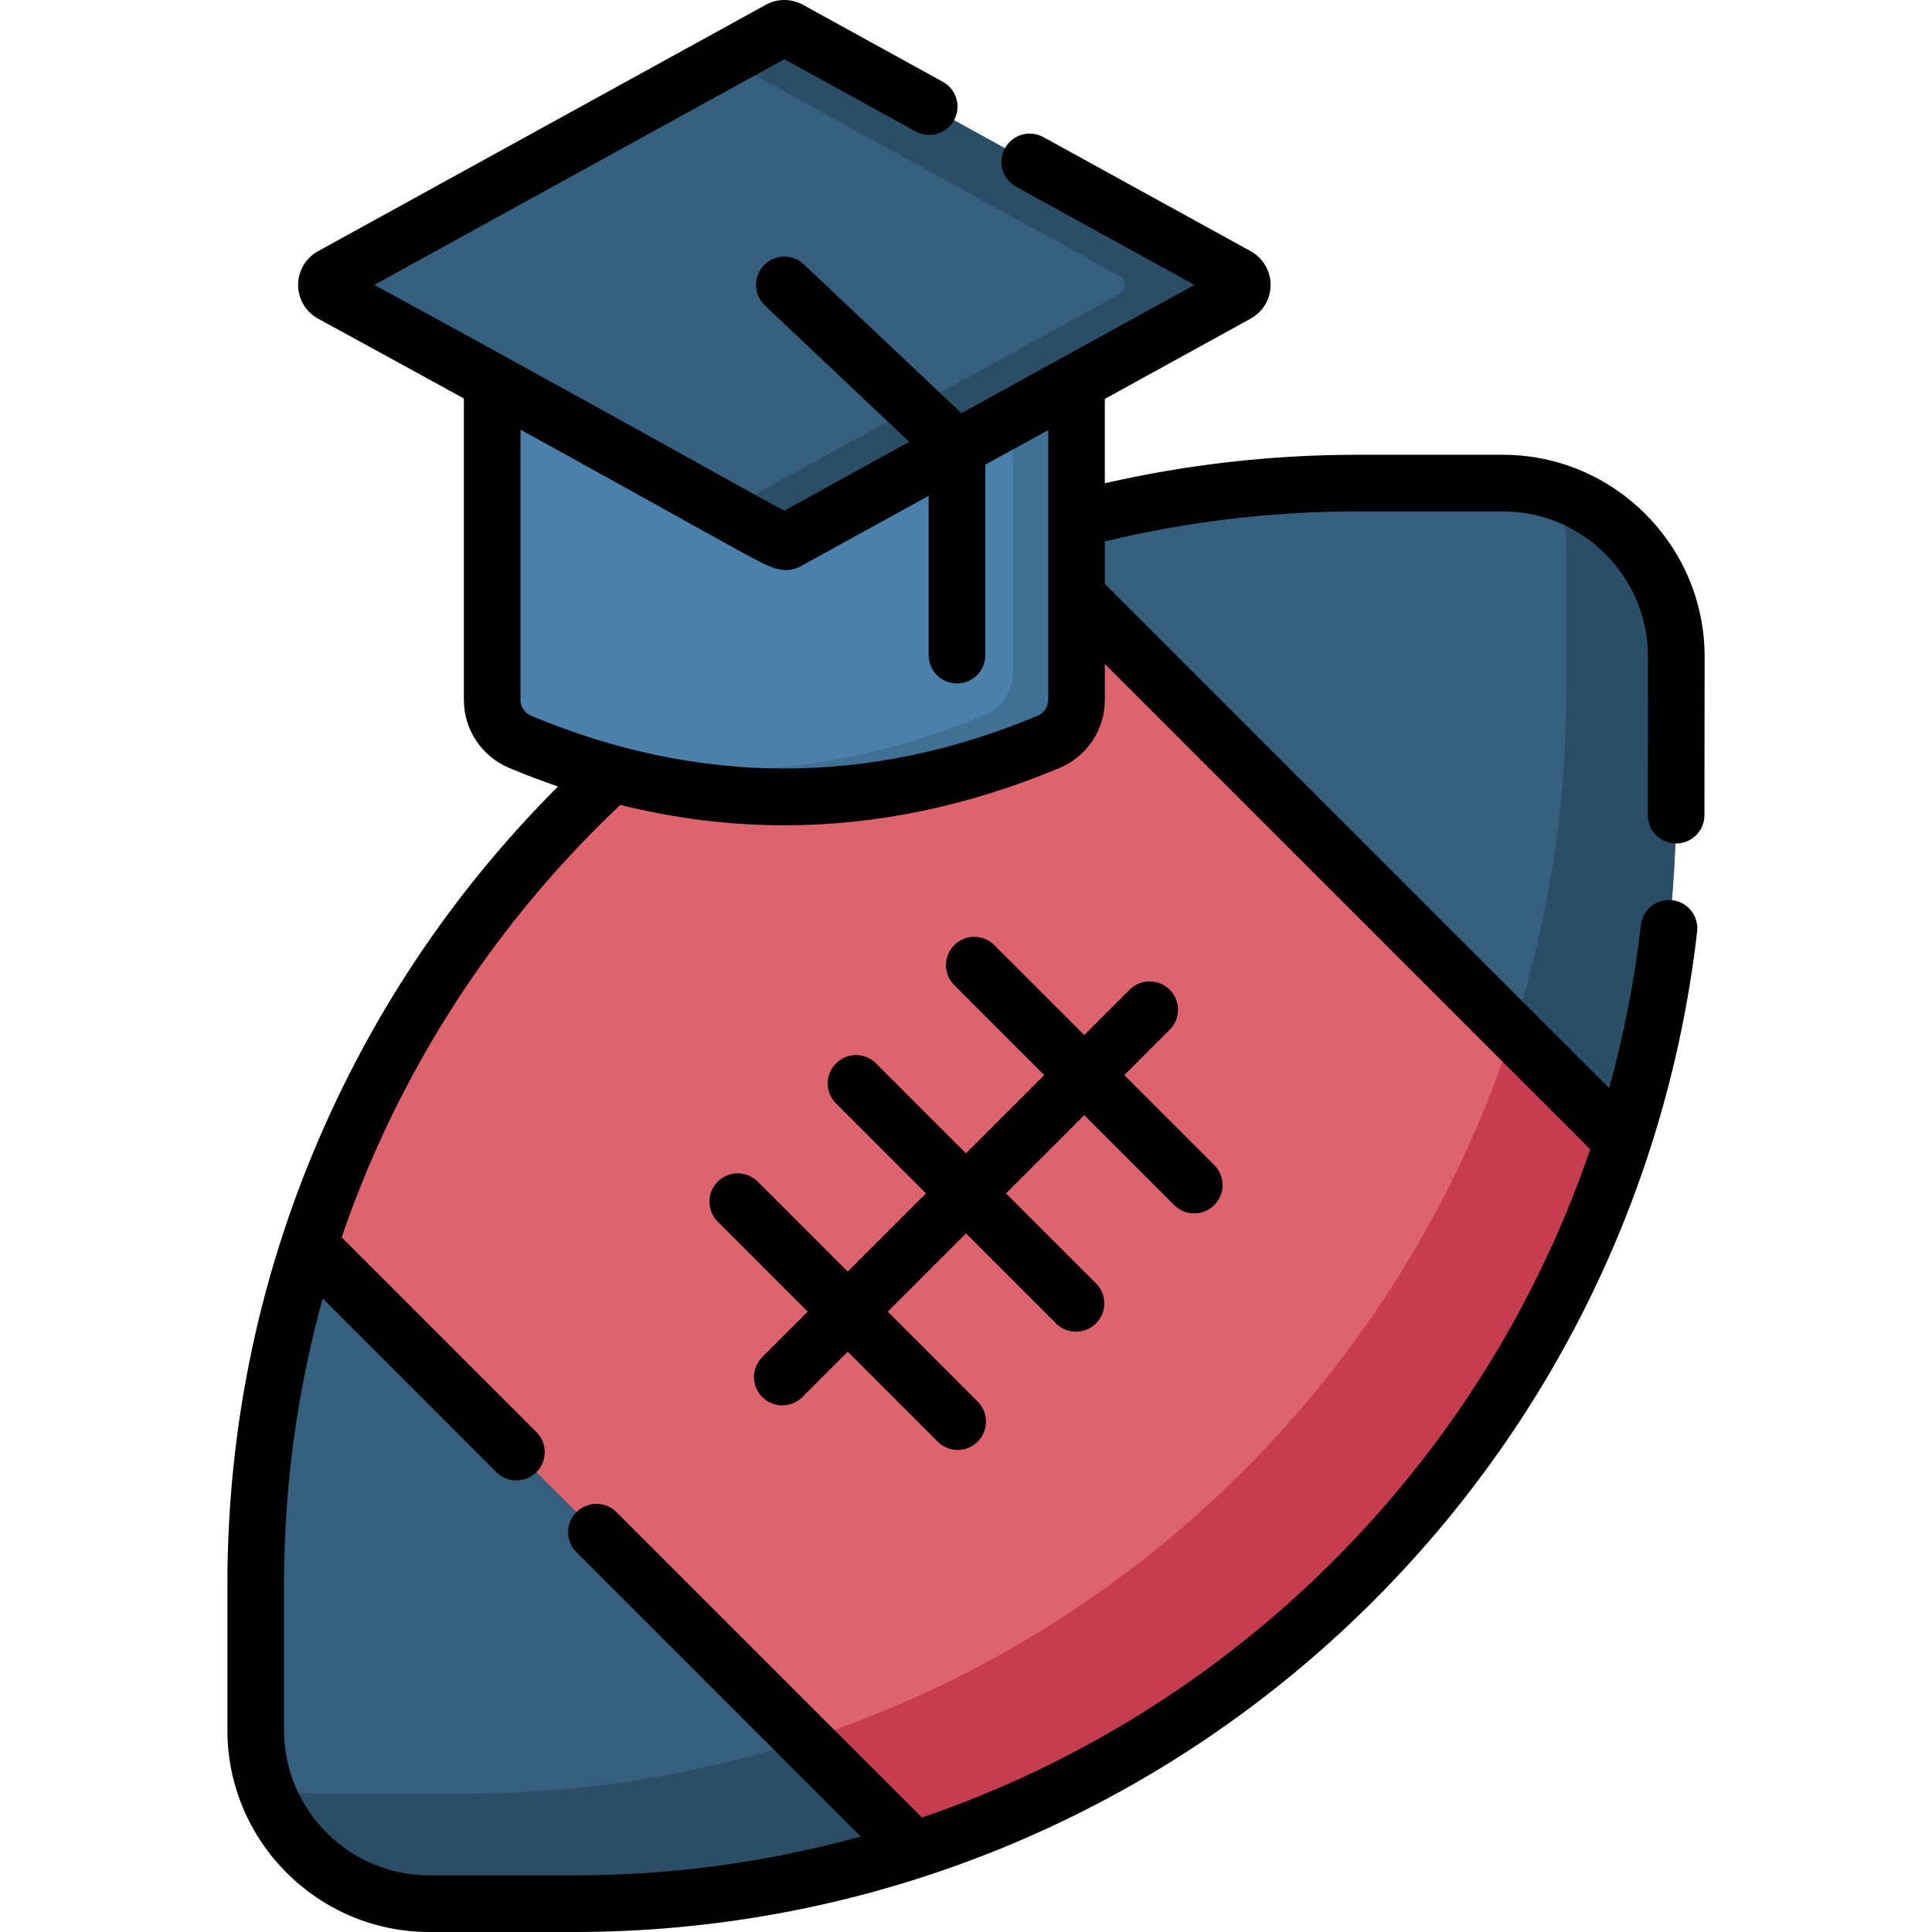 <svg width="512" height="512" viewBox="0 0 512 512" fill="none" xmlns="http://www.w3.org/2000/svg">
<g clip-path="url(#clip0)">
<path d="M398.212 128.017H359.839C328.371 128.017 298.074 133.013 269.675 142.222L264.55 190.7L376.434 302.585H430.038C439.247 274.185 444.243 243.889 444.243 212.421V174.047C444.242 148.624 423.634 128.017 398.212 128.017V128.017Z" fill="#365E7D"/>
<path d="M242.326 490.294L236.65 434.975L130.432 328.756L81.965 329.933C72.756 358.332 67.76 388.628 67.76 420.096V458.47C67.76 483.891 88.368 504.5 113.79 504.5H152.163C183.629 504.5 213.931 499.523 242.327 490.315C242.326 490.314 242.326 490.314 242.326 490.294V490.294Z" fill="#365E7D"/>
<path d="M444.242 174.046C444.242 153.641 430.964 136.439 412.761 130.377C412.755 130.375 412.748 130.373 412.742 130.371C414.261 134.939 415.096 139.82 415.096 144.9V183.274C415.096 225.777 406.008 266.155 389.684 302.585H430.037C446.476 251.888 443.957 215.543 444.242 186.838V174.046Z" fill="#2B4D66"/>
<path d="M238.364 451.675C202.977 466.904 163.985 475.352 123.016 475.352H84.642C79.563 475.352 74.682 474.517 70.113 472.998C70.113 473 70.114 473.001 70.115 473.003C76.36 491.776 93.97 504.499 113.79 504.499C160.827 504.462 192.398 506.462 242.327 490.294L238.364 451.675Z" fill="#2B4D66"/>
<path d="M81.964 329.932L242.326 490.293C331.108 461.505 401.248 391.365 430.036 302.583L269.674 142.222C180.892 171.01 110.752 241.15 81.964 329.932V329.932Z" fill="#DD636E"/>
<path d="M400.89 273.436C372.102 362.218 301.962 432.358 213.18 461.146L242.327 490.293H242.328C331.109 461.505 401.249 391.366 430.037 302.584C430.037 302.583 430.037 302.583 430.038 302.583L400.89 273.436Z" fill="#C63D4F"/>
<path d="M277.846 196.612C231.189 216.137 184.533 216.137 137.876 196.612C133.375 194.727 130.431 190.336 130.431 185.457V73.326H285.29V185.457C285.29 190.336 282.347 194.727 277.846 196.612Z" fill="#4A80AA"/>
<path d="M268.441 73.326V178.271C268.441 183.151 265.497 187.543 260.996 189.426C218.853 207.062 176.711 208.764 134.568 194.539C135.537 195.387 136.646 196.096 137.876 196.611C184.533 216.136 231.189 216.136 277.846 196.611C282.347 194.726 285.29 190.335 285.29 185.456V73.326H268.441Z" fill="#407093"/>
<path d="M327.823 77.87C201.499 147.384 208.492 144.23 206.559 143.167L87.899 77.87C86.034 76.844 86.034 74.165 87.899 73.138L206.559 7.843C207.369 7.397 208.353 7.397 209.163 7.843L327.823 73.139C329.688 74.165 329.688 76.844 327.823 77.87V77.87Z" fill="#365E7D"/>
<path d="M327.823 73.138L209.163 7.843C208.353 7.397 207.369 7.397 206.559 7.843L192.318 15.679L296.738 73.139C298.602 74.165 298.602 76.845 296.738 77.871L192.318 135.33C206.098 142.449 206.882 144.421 209.163 143.167L327.823 77.87C329.688 76.844 329.688 74.165 327.823 73.138V73.138Z" fill="#2B4D66"/>
<path d="M263.502 250.465C260.571 247.536 255.823 247.536 252.894 250.465C249.965 253.395 249.965 258.143 252.894 261.072L276.737 284.915L256.001 305.651L232.158 281.808C229.228 278.88 224.48 278.88 221.55 281.808C218.621 284.738 218.621 289.487 221.55 292.416L245.393 316.258L224.658 336.993L200.815 313.15C197.885 310.222 193.136 310.222 190.207 313.15C187.278 316.08 187.278 320.829 190.207 323.758L214.05 347.601L202.02 359.631C199.091 362.561 199.091 367.309 202.02 370.238C204.951 373.168 209.699 373.167 212.628 370.238L224.658 358.209L248.5 382.05C251.431 384.98 256.178 384.979 259.107 382.05C262.037 379.12 262.037 374.372 259.107 371.443L235.266 347.601L256.001 326.865L279.844 350.708C282.775 353.637 287.522 353.636 290.452 350.708C293.381 347.778 293.381 343.029 290.452 340.1L266.609 316.257L287.344 295.523L311.187 319.366C314.118 322.295 318.866 322.294 321.795 319.366C324.724 316.436 324.724 311.687 321.795 308.758L297.952 284.915L309.982 272.885C312.911 269.955 312.911 265.207 309.982 262.277C307.052 259.349 302.303 259.349 299.374 262.277L287.344 274.307L263.502 250.465Z" fill="black"/>
<path d="M398.212 120.516H359.839C337.217 120.516 314.708 123.053 292.791 128.066V105.709L331.441 84.44C334.699 82.646 336.722 79.222 336.722 75.503C336.722 71.784 334.699 68.36 331.44 66.565L276.505 36.335C272.872 34.338 268.314 35.663 266.316 39.29C264.32 42.919 265.642 47.481 269.271 49.479L316.564 75.502C304.863 81.94 267.281 102.621 254.78 109.5L213.01 70.05C210 67.206 205.251 67.34 202.407 70.353C199.562 73.365 199.698 78.112 202.71 80.956L240.977 117.097L207.826 135.34C200.773 131.701 173.561 116.126 99.186 75.487L207.861 15.684L242.635 34.822C246.266 36.82 250.825 35.495 252.824 31.866C254.82 28.237 253.498 23.676 249.869 21.678L212.774 1.266C209.696 -0.424 206.022 -0.425 202.942 1.269L84.281 66.568C81.023 68.362 79 71.786 79 75.505C79 79.224 81.023 82.648 84.306 84.454C98.929 92.435 111.715 99.438 122.931 105.6V185.457C122.931 193.372 127.661 200.467 134.981 203.531C139.273 205.327 143.572 206.956 147.874 208.434C122.029 234.275 101.362 264.206 86.379 297.591C69.046 336.213 60.258 377.43 60.258 420.095V458.468C60.258 487.985 84.273 511.999 113.79 511.999H152.162C226.166 511.999 297.216 484.794 352.227 435.394C406.81 386.378 441.448 319.425 449.758 246.868C450.231 242.753 447.276 239.035 443.16 238.563C439.039 238.089 435.326 241.045 434.854 245.161C433.172 259.849 430.343 274.292 426.447 288.384L292.791 154.73V143.483C314.664 138.2 337.189 135.517 359.839 135.517H398.212C419.456 135.517 436.741 152.801 436.741 174.046C436.737 177.946 436.757 159.171 436.697 215.935C436.645 220.112 440.016 223.528 444.198 223.528C448.298 223.528 451.646 220.229 451.696 216.119C451.758 159.128 451.738 177.949 451.742 174.047C451.743 144.53 427.729 120.516 398.212 120.516V120.516ZM137.931 185.457V113.853C181.18 137.686 195.976 146.189 201.731 149.067C205.619 151.01 208.992 152.11 212.892 149.674L246.106 131.398V173.621C246.106 177.764 249.464 181.121 253.607 181.121C257.75 181.121 261.107 177.764 261.107 173.621V123.143L277.79 113.964V185.456C277.79 187.308 276.675 188.97 274.949 189.691C230.432 208.324 185.29 208.322 140.773 189.692C139.047 188.97 137.931 187.307 137.931 185.457V185.457ZM421.433 304.588C405.83 350.187 378.725 391.438 342.204 424.234C313.492 450.016 280.174 469.419 244.323 481.682L163.366 400.724C160.436 397.797 155.688 397.795 152.758 400.724C149.829 403.654 149.829 408.402 152.758 411.332L228.12 486.694C203.596 493.477 178.072 496.998 152.163 496.998H113.791C92.545 496.998 75.261 479.714 75.261 458.468V420.095C75.261 394.094 78.713 368.667 85.519 344.093L131.553 390.126C133.018 391.59 134.938 392.322 136.857 392.322C138.776 392.322 140.697 391.59 142.162 390.126C145.091 387.196 145.091 382.447 142.162 379.518L90.543 327.899C93.343 319.738 96.503 311.674 100.066 303.734C115.419 269.522 137.058 239.129 164.382 213.309C178.852 216.9 193.357 218.71 207.863 218.71C232.213 218.71 256.563 213.65 280.743 203.531C288.062 200.468 292.793 193.372 292.793 185.457V175.946L421.433 304.588Z" fill="black"/>
</g>
<defs>
<clipPath id="clip0">
<rect width="512" height="512" fill="white"/>
</clipPath>
</defs>
</svg>
